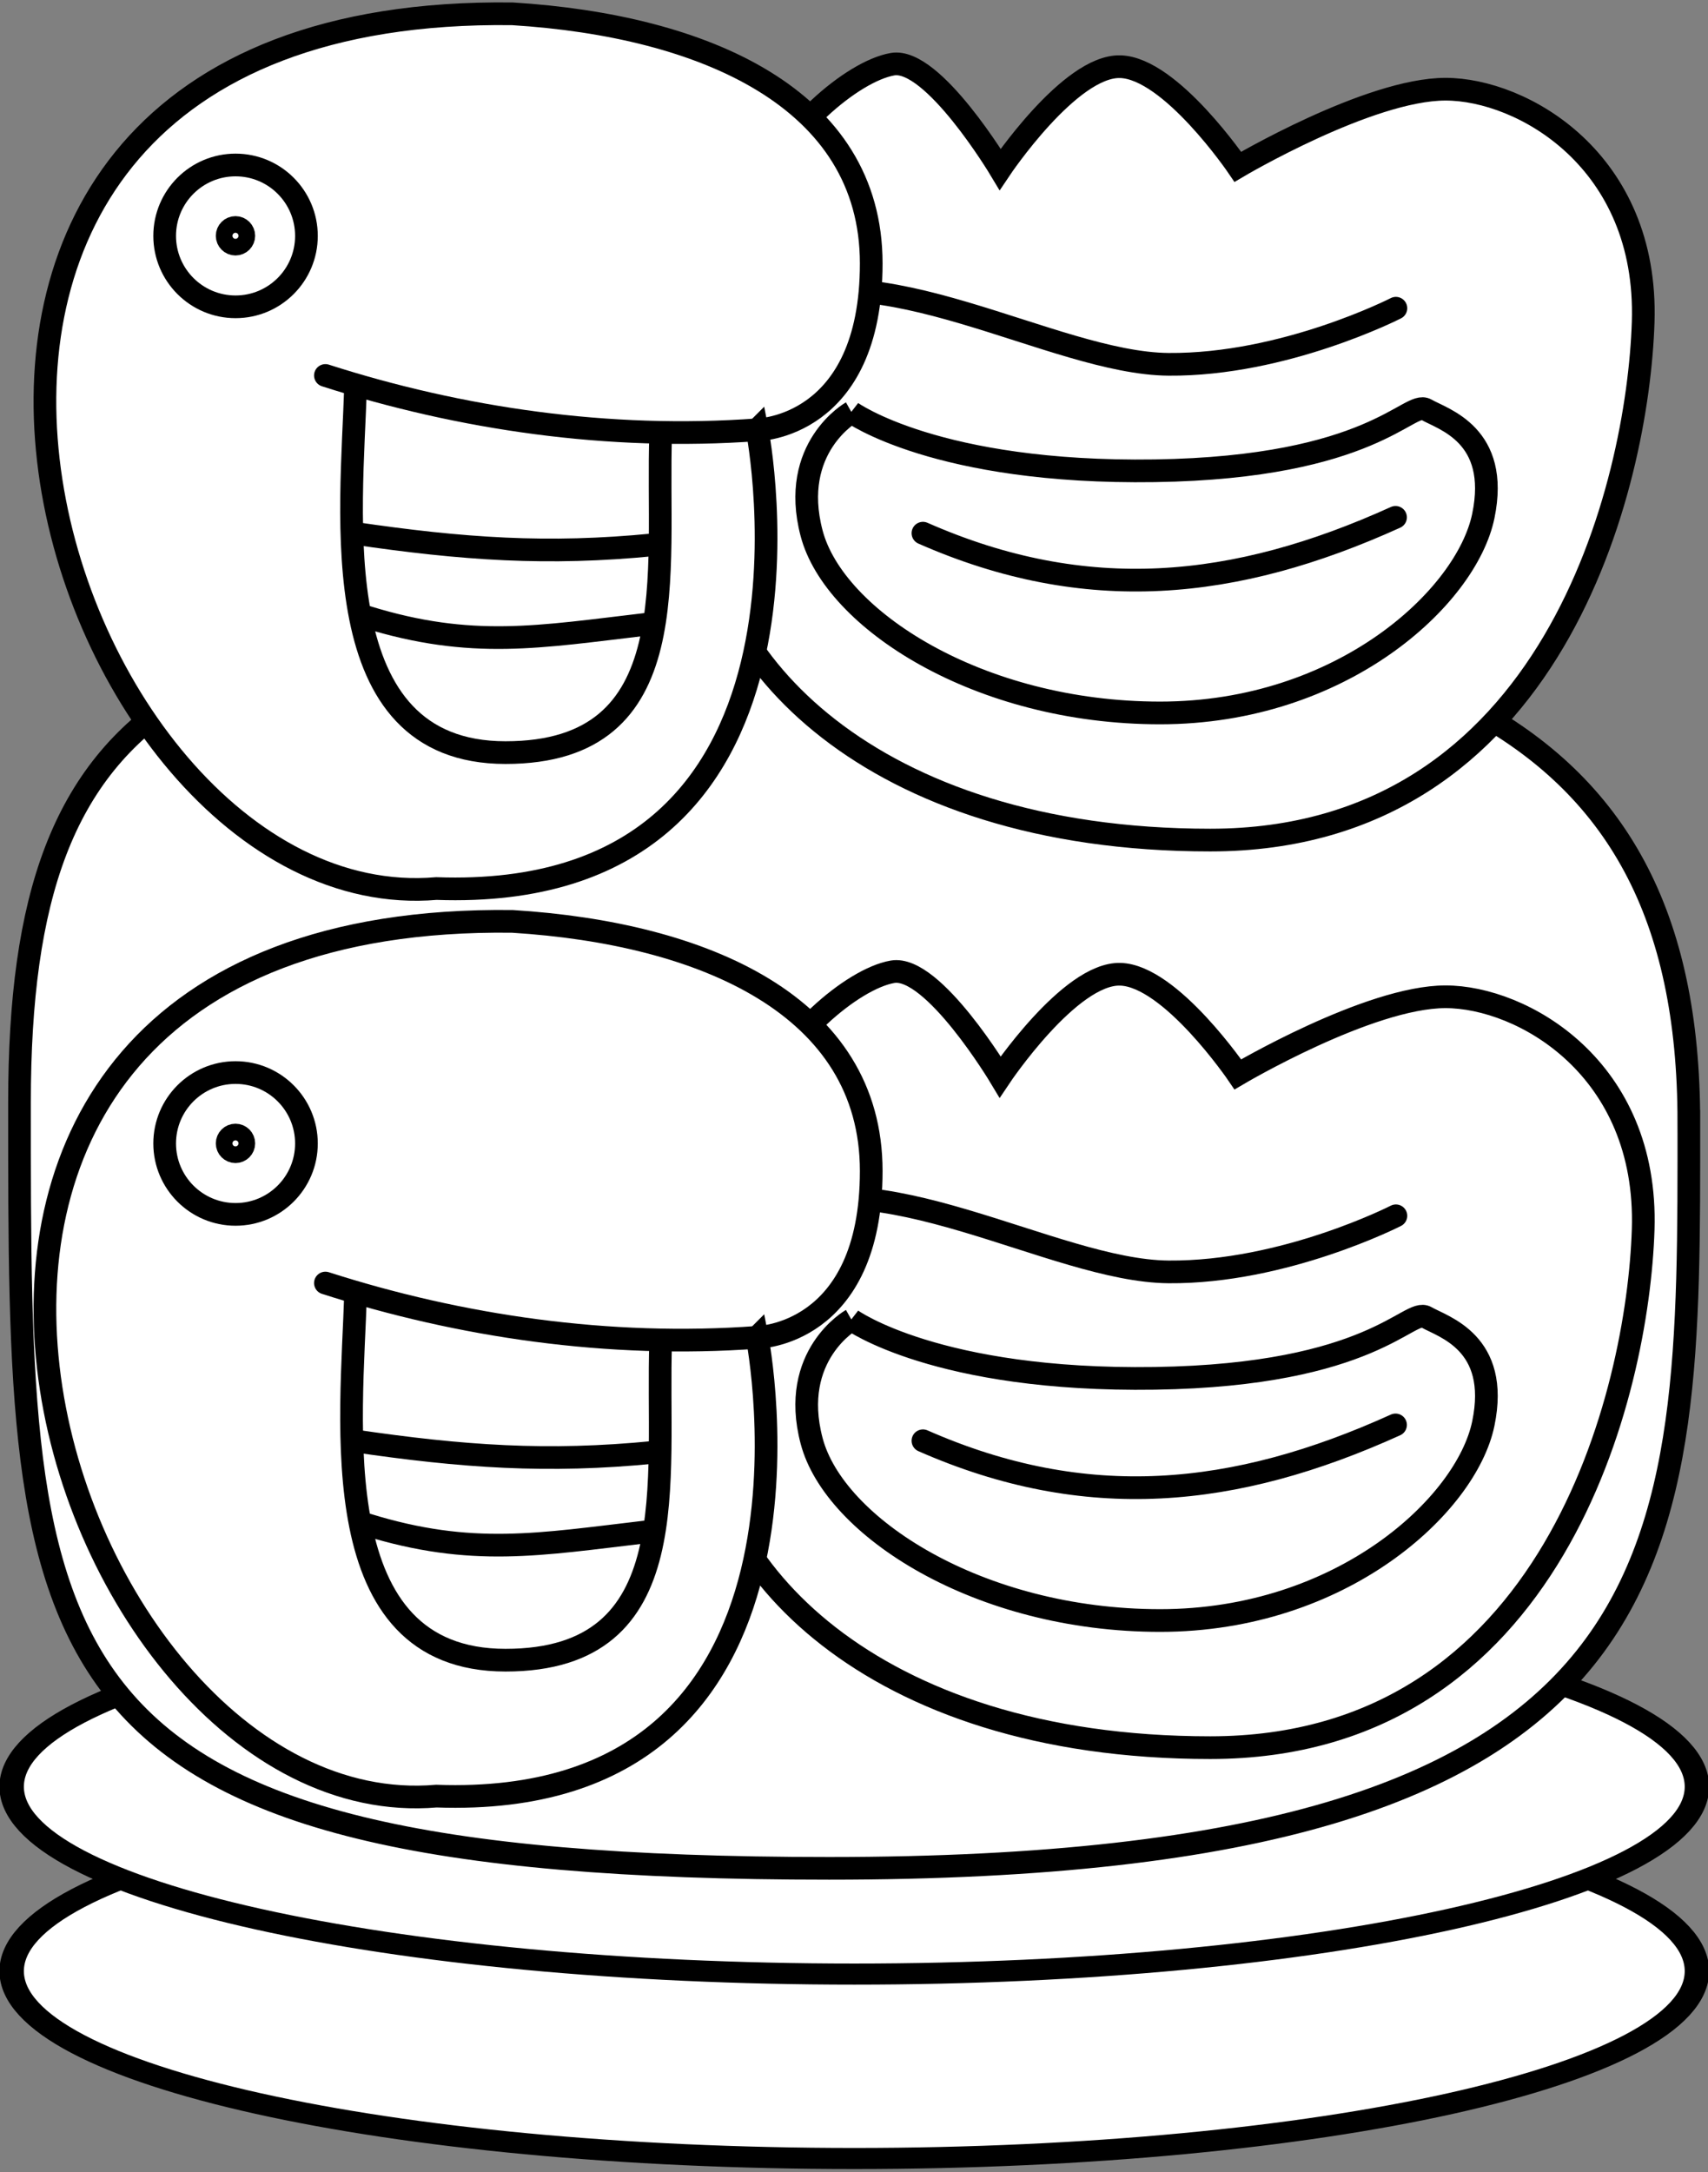 <?xml version="1.0" encoding="UTF-8" standalone="no"?>
<!-- Created with Inkscape (http://www.inkscape.org/) -->

<svg
   xmlns:dc="http://purl.org/dc/elements/1.1/"
   xmlns:cc="http://creativecommons.org/ns#"
   xmlns:rdf="http://www.w3.org/1999/02/22-rdf-syntax-ns#"
   xmlns:svg="http://www.w3.org/2000/svg"
   xmlns="http://www.w3.org/2000/svg"
   xmlns:sodipodi="http://sodipodi.sourceforge.net/DTD/sodipodi-0.dtd"
   xmlns:inkscape="http://www.inkscape.org/namespaces/inkscape"
   width="150.61"
   height="191.48"
   id="svg2"
   version="1.1"
   inkscape:version="0.48.3.1 r9886"
   sodipodi:docname="toki pona li toki pona.svg">
  <rect width="100%" height="100%" fill="#808080" stroke="none"/>
  <defs
     id="defs4" />
  <sodipodi:namedview
     id="base"
     pagecolor="#ffffff"
     bordercolor="#666666"
     borderopacity="1.0"
     inkscape:pageopacity="0.0"
     inkscape:pageshadow="2"
     inkscape:zoom="1.8050047"
     inkscape:cx="41.789268"
     inkscape:cy="97.640861"
     inkscape:document-units="px"
     inkscape:current-layer="layer1"
     showgrid="false"
     inkscape:window-width="1440"
     inkscape:window-height="824"
     inkscape:window-x="0"
     inkscape:window-y="26"
     inkscape:window-maximized="1" />
  <g
     inkscape:label="Calque 1"
     inkscape:groupmode="layer"
     id="layer1"
     transform="translate(0,-860.882)">
    <g
       id="g3902"
       transform="translate(-19.94,8.215)">
      <g
         inkscape:label="Calque 1"
         id="layer1-4"
         transform="matrix(2.036,0,0,2.036,-2.472,-1026.144)">
        <g
           id="g3770"
           transform="matrix(0.998,0,0,0.998,94.401,1.942)">
          <path
             sodipodi:type="arc"
             style="fill:#ffffff;stroke:#000000;stroke-width:0.756;stroke-linecap:round;stroke-linejoin:miter;stroke-miterlimit:4;stroke-opacity:1;stroke-dasharray:none;stroke-dashoffset:0"
             id="path2996"
             sodipodi:cx="-73.497475"
             sodipodi:cy="32.620571"
             sodipodi:rx="26.064081"
             sodipodi:ry="6.7183809"
             d="m -47.433,32.621 c 0,3.71 -11.669,6.718 -26.064,6.718 -14.395,0 -26.064,-3.008 -26.064,-6.718 0,-3.71 11.669,-6.718 26.064,-6.718 14.395,0 26.064,3.008 26.064,6.718 z"
             transform="matrix(1.403,0,0,1.21,56.63,968.736)" />
          <path
             transform="matrix(1.403,0,0,1.21,56.63,960.736)"
             d="m -47.433,32.621 c 0,3.71 -11.669,6.718 -26.064,6.718 -14.395,0 -26.064,-3.008 -26.064,-6.718 0,-3.71 11.669,-6.718 26.064,-6.718 14.395,0 26.064,3.008 26.064,6.718 z"
             sodipodi:ry="6.7183809"
             sodipodi:rx="26.064081"
             sodipodi:cy="32.620571"
             sodipodi:cx="-73.497475"
             id="path3000"
             style="fill:#ffffff;stroke:#000000;stroke-width:0.756;stroke-linecap:round;stroke-linejoin:miter;stroke-miterlimit:4;stroke-opacity:1;stroke-dasharray:none;stroke-dashoffset:0"
             sodipodi:type="arc" />
        </g>
      </g>
      <g
         inkscape:label="Calque 1"
         id="layer1-0"
         transform="translate(41.151,-62.249)">
        <path
           sodipodi:nodetypes="sssss"
           inkscape:connector-curvature="0"
           transform="matrix(0.851,0,0,0.851,95.316,958.268)"
           style="fill:#ffffff;stroke:#000000;stroke-width:2.349;stroke-linecap:round;stroke-linejoin:miter;stroke-miterlimit:4;stroke-opacity:1"
           d="m 38.066,65.207 c 0,45.16 0.974,77.376 -89.09,77.376 -84.206,0 -83.884,-21.153 -83.884,-79.328 0,-42.557 17.899,-51.996 79.328,-51.996 64.033,0 93.645,11.391 93.645,53.948 z"
           id="path2995" />
      </g>
      <g
         inkscape:label="Calque 1"
         id="layer1-6"
         transform="matrix(1.133,0,0,1.133,69.114,-245.95)">
        <g
           id="g3785"
           transform="matrix(1,0,0,1,94.61,4.849)">
          <g
             id="g3781">
            <path
               style="fill:#ffffff;stroke:#000000;stroke-width:1.766;stroke-linecap:round;stroke-linejoin:miter;stroke-miterlimit:4;stroke-opacity:1;stroke-dasharray:none"
               d="m -79.059,32.325 c 0,0 -1.037,-4.999 0.259,-8.871 1.581,-4.723 7.109,-9.477 10.256,-10.018 3.147,-0.54 8.373,8.178 8.373,8.178 0,0 5.417,-8.09 9.347,-7.984 3.93,0.106 9.152,7.789 9.152,7.789 0,0 10.206,-6.037 16.162,-6.037 5.957,0 15.784,5.515 15.383,18.11 -0.401,12.594 -6.961,40.308 -33.688,40.308 -26.727,0 -39.335,-14.454 -39.335,-25.899 0,-11.444 4.089,-15.578 4.089,-15.578 z"
               id="path3001"
               inkscape:connector-curvature="0"
               sodipodi:nodetypes="cszczczzzzc"
               transform="translate(0,956.362)" />
            <path
               style="fill:none;stroke:#000000;stroke-width:1.766;stroke-linecap:round;stroke-linejoin:miter;stroke-miterlimit:4;stroke-opacity:1;stroke-dasharray:none"
               d="m -79.082,32.33 c 9.3,-4.642 23,4.382 32.017,4.456 9.017,0.074 17.693,-4.364 17.693,-4.364"
               id="path3003"
               inkscape:connector-curvature="0"
               sodipodi:nodetypes="czc"
               transform="translate(0,956.362)" />
          </g>
          <g
             id="g3777">
            <path
               style="fill:none;stroke:#000000;stroke-width:1.766;stroke-linecap:round;stroke-linejoin:miter;stroke-miterlimit:4;stroke-opacity:1;stroke-dasharray:none"
               d="m -71.74,40.513 c 0,0 6.645,4.807 23.603,4.555 16.958,-0.252 19.804,-5.521 21.118,-4.762 1.314,0.759 5.762,1.955 4.451,8.282 -1.31,6.327 -11.007,15.321 -25.155,15.321 -14.148,0 -25.366,-7.302 -27.122,-13.975 -1.757,-6.673 3.106,-9.42 3.106,-9.42 z"
               id="path3005"
               inkscape:connector-curvature="0"
               sodipodi:nodetypes="czzzzzc"
               transform="translate(0,956.362)" />
            <path
               style="fill:none;stroke:#000000;stroke-width:1.766;stroke-linecap:round;stroke-linejoin:miter;stroke-miterlimit:4;stroke-opacity:1;stroke-dasharray:none"
               d="m -66.181,49.924 c 12.696,5.588 24.261,4.439 36.781,-1.233"
               id="path3007"
               inkscape:connector-curvature="0"
               sodipodi:nodetypes="cc"
               transform="translate(0,956.362)" />
          </g>
        </g>
      </g>
      <g
         inkscape:label="Calque 1"
         id="layer1-8"
         transform="translate(12.342,-112.11)">
        <g
           id="g3812"
           transform="matrix(1.076,0,0,1.076,97.203,-74.365)">
          <g
             style="fill:#ffffff"
             id="g3802">
            <g
               style="fill:#ffffff"
               id="g3792">
              <path
                 sodipodi:nodetypes="czccc"
                 transform="translate(0,956.362)"
                 inkscape:connector-curvature="0"
                 id="path3002"
                 d="m -21.225,44.592 c 0,0 9.347,-0.095 9.347,-13.631 0,-13.536 -13.718,-19.473 -29.404,-20.446 -61.233,-0.77 -38.11,74.372 -6.231,71.659 33.898,1.211 26.288,-37.582 26.288,-37.582 z"
                 style="fill:#ffffff;stroke:#000000;stroke-width:1.859;stroke-linecap:round;stroke-linejoin:miter;stroke-miterlimit:4;stroke-opacity:1;stroke-dasharray:none" />
              <path
                 sodipodi:nodetypes="cc"
                 transform="translate(0,956.362)"
                 inkscape:connector-curvature="0"
                 id="path3004"
                 d="M -21.225,44.592 C -33.38,45.485 -45.567,43.686 -56.609,40.142"
                 style="fill:none;stroke:#000000;stroke-width:1.859;stroke-linecap:round;stroke-linejoin:miter;stroke-miterlimit:4;stroke-opacity:1;stroke-dasharray:none" />
            </g>
            <g
               style="fill:#ffffff"
               id="g3796">
              <path
                 sodipodi:nodetypes="czc"
                 transform="translate(0,956.362)"
                 inkscape:connector-curvature="0"
                 id="path3006"
                 d="m -54.134,40.97 c -0.334,10.642 -2.696,30.068 12.287,30.068 14.983,0 12.319,-14.745 12.715,-26.096"
                 style="fill:none;stroke:#000000;stroke-width:1.859;stroke-linecap:round;stroke-linejoin:miter;stroke-miterlimit:4;stroke-opacity:1;stroke-dasharray:none" />
              <g
                 style="fill:#ffffff"
                 id="g3788">
                <path
                   style="fill:none;stroke:#000000;stroke-width:1.859;stroke-linecap:round;stroke-linejoin:miter;stroke-miterlimit:4;stroke-opacity:1;stroke-dasharray:none"
                   d="m -54.337,53.057 c 9.013,1.326 15.948,1.807 24.636,0.953"
                   id="path3008"
                   inkscape:connector-curvature="0"
                   transform="translate(0,956.362)"
                   sodipodi:nodetypes="cc" />
                <path
                   style="fill:none;stroke:#000000;stroke-width:1.859;stroke-linecap:round;stroke-linejoin:miter;stroke-miterlimit:4;stroke-opacity:1;stroke-dasharray:none"
                   d="m -53.231,59.926 c 8.627,2.671 14.175,1.62 22.896,0.602"
                   id="path3010"
                   inkscape:connector-curvature="0"
                   transform="translate(0,956.362)"
                   sodipodi:nodetypes="cc" />
              </g>
            </g>
          </g>
          <g
             transform="translate(0.184,0.368)"
             id="g3784">
            <path
               sodipodi:type="arc"
               style="fill:none;stroke:#000000;stroke-width:1.402;stroke-linecap:round;stroke-linejoin:miter;stroke-miterlimit:4;stroke-opacity:1;stroke-dasharray:none;stroke-dashoffset:0"
               id="path3012"
               sodipodi:cx="13.728194"
               sodipodi:cy="21.906694"
               sodipodi:rx="4.3813386"
               sodipodi:ry="4.3813386"
               d="m 18.11,21.907 c 0,2.42 -1.962,4.381 -4.381,4.381 -2.42,0 -4.381,-1.962 -4.381,-4.381 0,-2.42 1.962,-4.381 4.381,-4.381 2.42,0 4.381,1.962 4.381,4.381 z"
               transform="matrix(1.326,0,0,1.326,-82.361,955.654)" />
            <path
               sodipodi:type="arc"
               style="fill:none;stroke:#000000;stroke-width:1.859;stroke-linecap:round;stroke-linejoin:miter;stroke-miterlimit:4;stroke-opacity:1;stroke-dasharray:none;stroke-dashoffset:0"
               id="path3782"
               sodipodi:cx="-13.922921"
               sodipodi:cy="3.4077084"
               sodipodi:rx="0.68154156"
               sodipodi:ry="0.68154156"
               d="m -13.241,3.408 c 0,0.376 -0.305,0.682 -0.682,0.682 -0.376,0 -0.682,-0.305 -0.682,-0.682 0,-0.376 0.305,-0.682 0.682,-0.682 0.376,0 0.682,0.305 0.682,0.682 z"
               transform="translate(-50.239,981.287)" />
          </g>
        </g>
      </g>
      <g
         transform="matrix(1.133,0,0,1.133,69.114,-165.95)"
         id="g3858"
         inkscape:label="Calque 1">
        <g
           transform="matrix(1,0,0,1,94.61,4.849)"
           id="g3860">
          <g
             id="g3862">
            <path
               transform="translate(0,956.362)"
               sodipodi:nodetypes="cszczczzzzc"
               inkscape:connector-curvature="0"
               id="path3864"
               d="m -79.059,32.325 c 0,0 -1.037,-4.999 0.259,-8.871 1.581,-4.723 7.109,-9.477 10.256,-10.018 3.147,-0.54 8.373,8.178 8.373,8.178 0,0 5.417,-8.09 9.347,-7.984 3.93,0.106 9.152,7.789 9.152,7.789 0,0 10.206,-6.037 16.162,-6.037 5.957,0 15.784,5.515 15.383,18.11 -0.401,12.594 -6.961,40.308 -33.688,40.308 -26.727,0 -39.335,-14.454 -39.335,-25.899 0,-11.444 4.089,-15.578 4.089,-15.578 z"
               style="fill:#ffffff;stroke:#000000;stroke-width:1.766;stroke-linecap:round;stroke-linejoin:miter;stroke-miterlimit:4;stroke-opacity:1;stroke-dasharray:none" />
            <path
               transform="translate(0,956.362)"
               sodipodi:nodetypes="czc"
               inkscape:connector-curvature="0"
               id="path3866"
               d="m -79.082,32.33 c 9.3,-4.642 23,4.382 32.017,4.456 9.017,0.074 17.693,-4.364 17.693,-4.364"
               style="fill:none;stroke:#000000;stroke-width:1.766;stroke-linecap:round;stroke-linejoin:miter;stroke-miterlimit:4;stroke-opacity:1;stroke-dasharray:none" />
          </g>
          <g
             id="g3868">
            <path
               transform="translate(0,956.362)"
               sodipodi:nodetypes="czzzzzc"
               inkscape:connector-curvature="0"
               id="path3870"
               d="m -71.74,40.513 c 0,0 6.645,4.807 23.603,4.555 16.958,-0.252 19.804,-5.521 21.118,-4.762 1.314,0.759 5.762,1.955 4.451,8.282 -1.31,6.327 -11.007,15.321 -25.155,15.321 -14.148,0 -25.366,-7.302 -27.122,-13.975 -1.757,-6.673 3.106,-9.42 3.106,-9.42 z"
               style="fill:none;stroke:#000000;stroke-width:1.766;stroke-linecap:round;stroke-linejoin:miter;stroke-miterlimit:4;stroke-opacity:1;stroke-dasharray:none" />
            <path
               transform="translate(0,956.362)"
               sodipodi:nodetypes="cc"
               inkscape:connector-curvature="0"
               id="path3872"
               d="m -66.181,49.924 c 12.696,5.588 24.261,4.439 36.781,-1.233"
               style="fill:none;stroke:#000000;stroke-width:1.766;stroke-linecap:round;stroke-linejoin:miter;stroke-miterlimit:4;stroke-opacity:1;stroke-dasharray:none" />
          </g>
        </g>
      </g>
      <g
         transform="translate(12.342,-32.11)"
         id="g3874"
         inkscape:label="Calque 1">
        <g
           transform="matrix(1.076,0,0,1.076,97.203,-74.365)"
           id="g3876">
          <g
             id="g3878"
             style="fill:#ffffff">
            <g
               id="g3880"
               style="fill:#ffffff">
              <path
                 style="fill:#ffffff;stroke:#000000;stroke-width:1.859;stroke-linecap:round;stroke-linejoin:miter;stroke-miterlimit:4;stroke-opacity:1;stroke-dasharray:none"
                 d="m -21.225,44.592 c 0,0 9.347,-0.095 9.347,-13.631 0,-13.536 -13.718,-19.473 -29.404,-20.446 -61.233,-0.77 -38.11,74.372 -6.231,71.659 33.898,1.211 26.288,-37.582 26.288,-37.582 z"
                 id="path3882"
                 inkscape:connector-curvature="0"
                 transform="translate(0,956.362)"
                 sodipodi:nodetypes="czccc" />
              <path
                 style="fill:none;stroke:#000000;stroke-width:1.859;stroke-linecap:round;stroke-linejoin:miter;stroke-miterlimit:4;stroke-opacity:1;stroke-dasharray:none"
                 d="M -21.225,44.592 C -33.38,45.485 -45.567,43.686 -56.609,40.142"
                 id="path3884"
                 inkscape:connector-curvature="0"
                 transform="translate(0,956.362)"
                 sodipodi:nodetypes="cc" />
            </g>
            <g
               id="g3886"
               style="fill:#ffffff">
              <path
                 style="fill:none;stroke:#000000;stroke-width:1.859;stroke-linecap:round;stroke-linejoin:miter;stroke-miterlimit:4;stroke-opacity:1;stroke-dasharray:none"
                 d="m -54.134,40.97 c -0.334,10.642 -2.696,30.068 12.287,30.068 14.983,0 12.319,-14.745 12.715,-26.096"
                 id="path3888"
                 inkscape:connector-curvature="0"
                 transform="translate(0,956.362)"
                 sodipodi:nodetypes="czc" />
              <g
                 id="g3890"
                 style="fill:#ffffff">
                <path
                   sodipodi:nodetypes="cc"
                   transform="translate(0,956.362)"
                   inkscape:connector-curvature="0"
                   id="path3892"
                   d="m -54.337,53.057 c 9.013,1.326 15.948,1.807 24.636,0.953"
                   style="fill:none;stroke:#000000;stroke-width:1.859;stroke-linecap:round;stroke-linejoin:miter;stroke-miterlimit:4;stroke-opacity:1;stroke-dasharray:none" />
                <path
                   sodipodi:nodetypes="cc"
                   transform="translate(0,956.362)"
                   inkscape:connector-curvature="0"
                   id="path3894"
                   d="m -53.231,59.926 c 8.627,2.671 14.175,1.62 22.896,0.602"
                   style="fill:none;stroke:#000000;stroke-width:1.859;stroke-linecap:round;stroke-linejoin:miter;stroke-miterlimit:4;stroke-opacity:1;stroke-dasharray:none" />
              </g>
            </g>
          </g>
          <g
             id="g3896"
             transform="translate(0.184,0.368)">
            <path
               transform="matrix(1.326,0,0,1.326,-82.361,955.654)"
               d="m 18.11,21.907 c 0,2.42 -1.962,4.381 -4.381,4.381 -2.42,0 -4.381,-1.962 -4.381,-4.381 0,-2.42 1.962,-4.381 4.381,-4.381 2.42,0 4.381,1.962 4.381,4.381 z"
               sodipodi:ry="4.3813386"
               sodipodi:rx="4.3813386"
               sodipodi:cy="21.906694"
               sodipodi:cx="13.728194"
               id="path3898"
               style="fill:none;stroke:#000000;stroke-width:1.402;stroke-linecap:round;stroke-linejoin:miter;stroke-miterlimit:4;stroke-opacity:1;stroke-dasharray:none;stroke-dashoffset:0"
               sodipodi:type="arc" />
            <path
               transform="translate(-50.239,981.287)"
               d="m -13.241,3.408 c 0,0.376 -0.305,0.682 -0.682,0.682 -0.376,0 -0.682,-0.305 -0.682,-0.682 0,-0.376 0.305,-0.682 0.682,-0.682 0.376,0 0.682,0.305 0.682,0.682 z"
               sodipodi:ry="0.68154156"
               sodipodi:rx="0.68154156"
               sodipodi:cy="3.4077084"
               sodipodi:cx="-13.922921"
               id="path3900"
               style="fill:none;stroke:#000000;stroke-width:1.859;stroke-linecap:round;stroke-linejoin:miter;stroke-miterlimit:4;stroke-opacity:1;stroke-dasharray:none;stroke-dashoffset:0"
               sodipodi:type="arc" />
          </g>
        </g>
      </g>
    </g>
  </g>
</svg>
